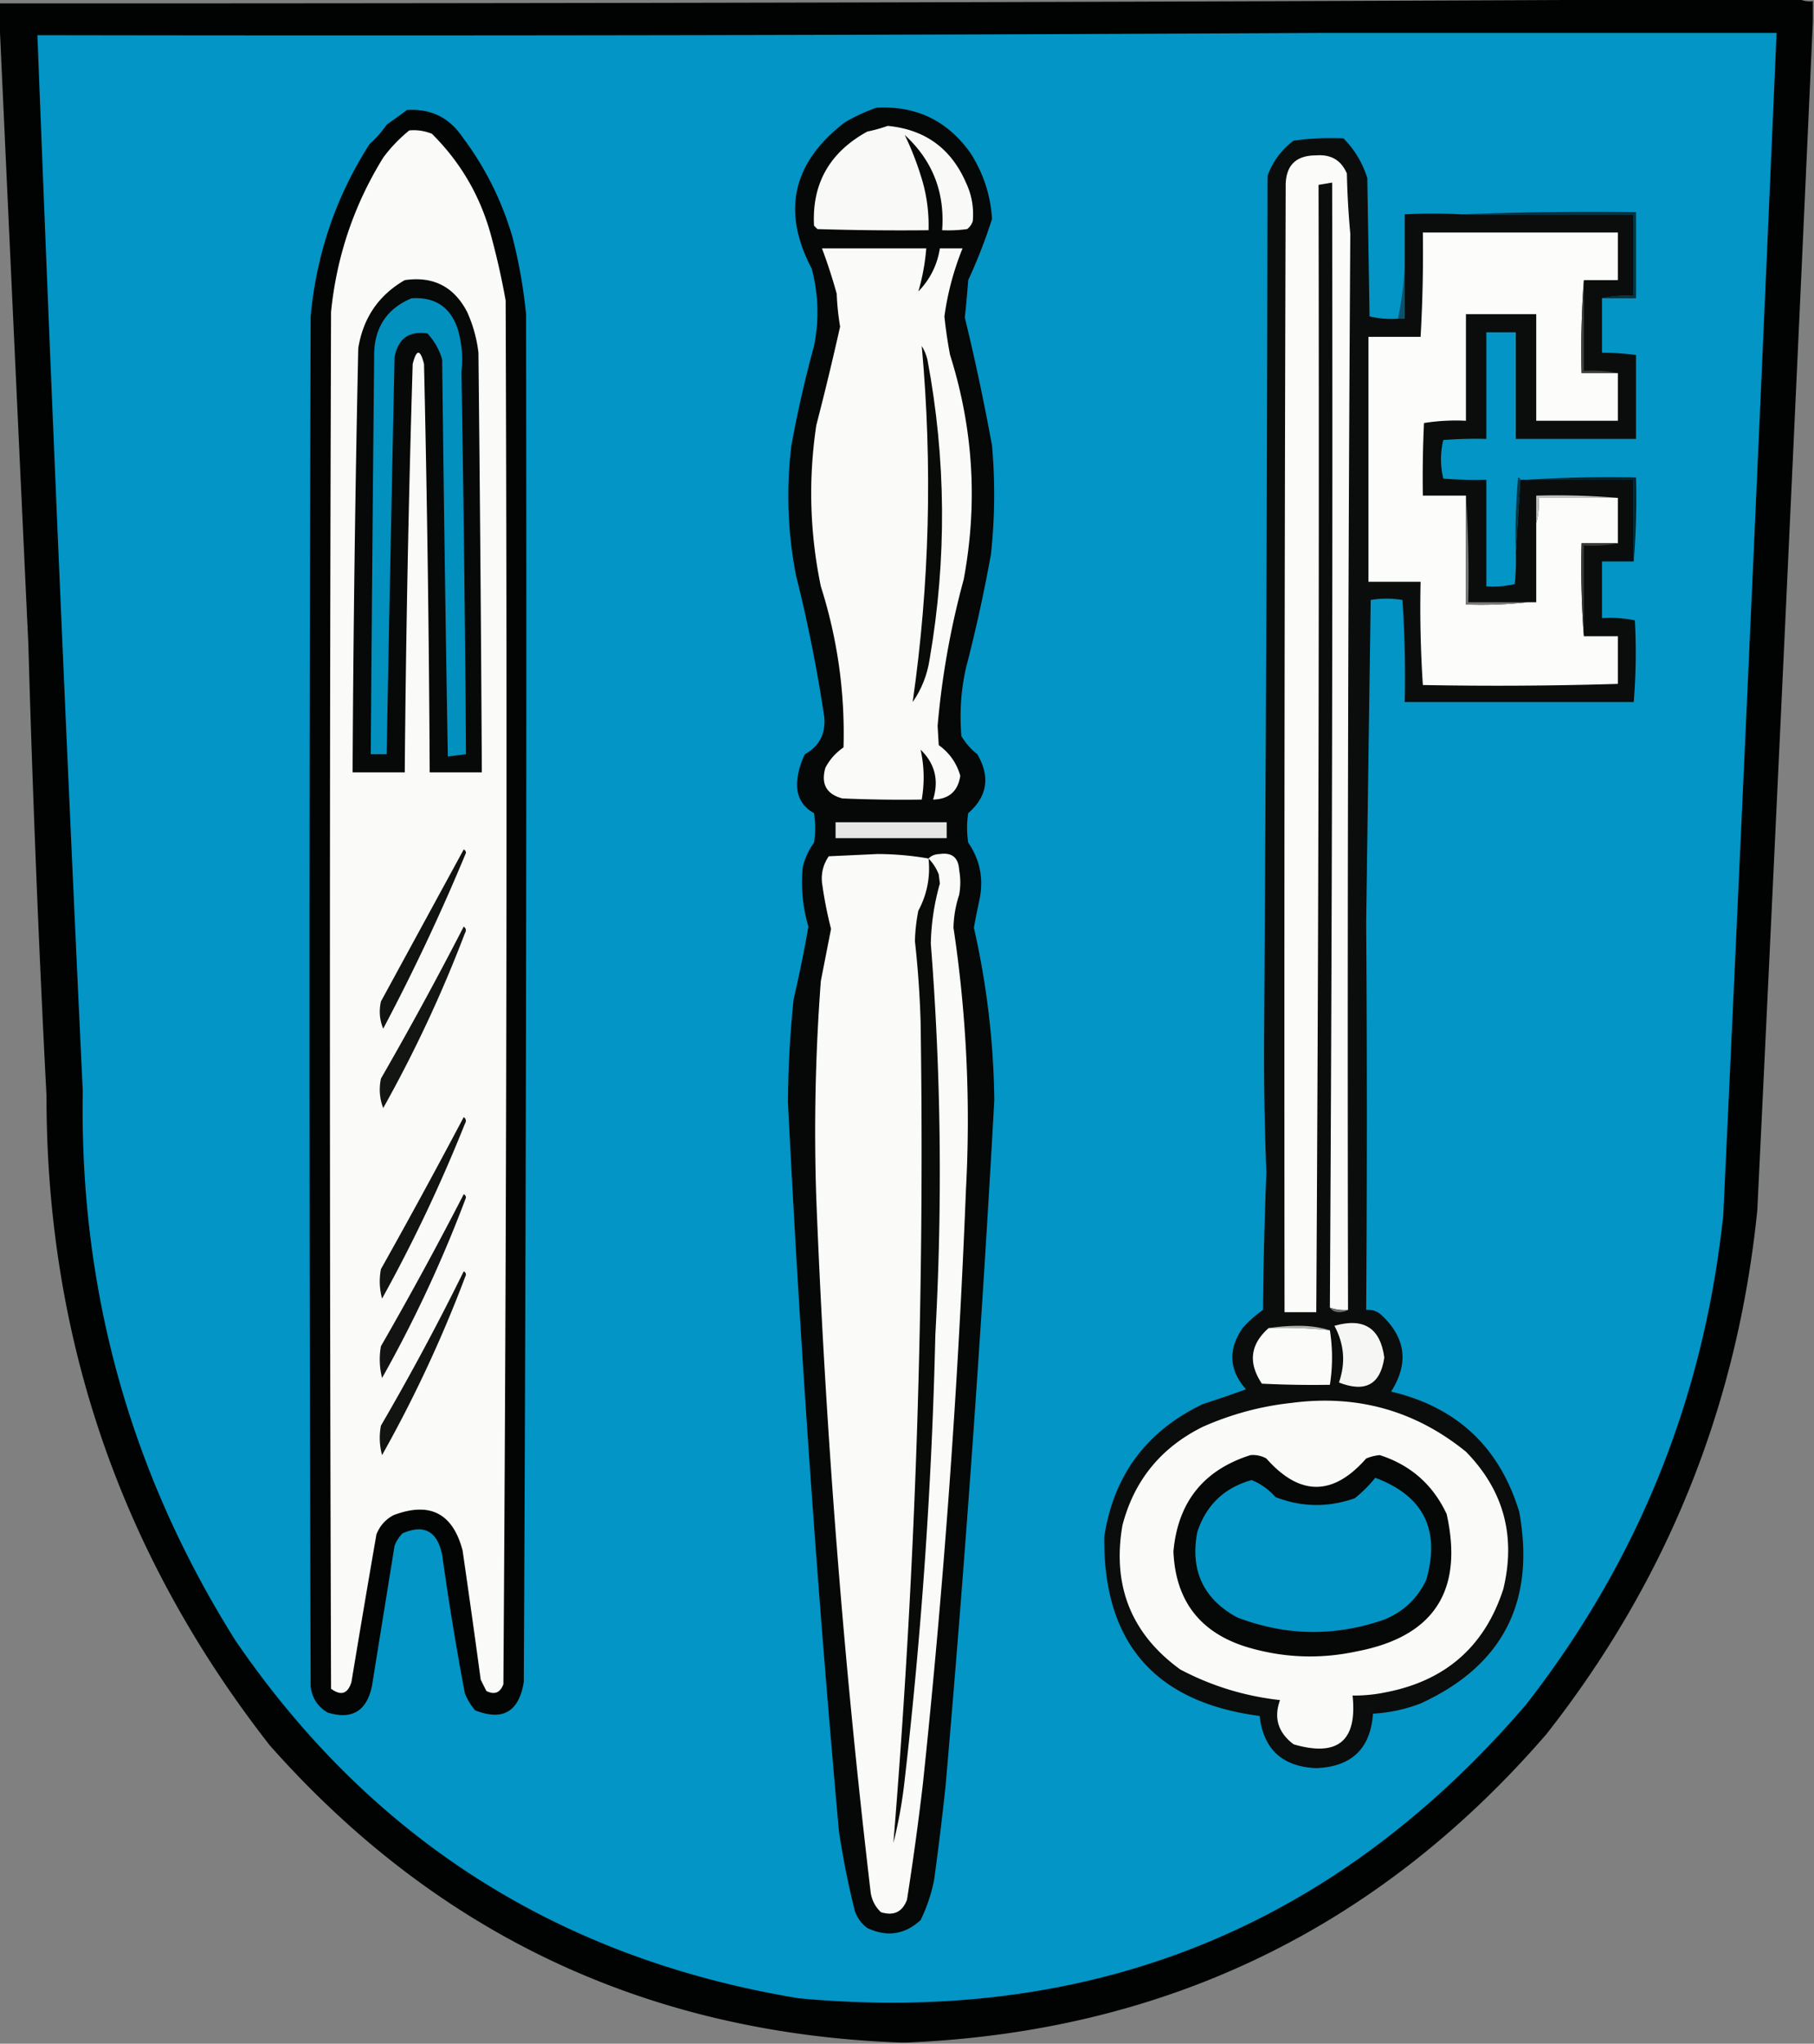 <svg xmlns="http://www.w3.org/2000/svg" width="800" height="901" style="shape-rendering:geometricPrecision;text-rendering:geometricPrecision;image-rendering:optimizeQuality;fill-rule:evenodd;clip-rule:evenodd"><rect width="100%" height="100%" fill="#808080" stroke="none"/><path style="opacity:1" fill="#000301" d="M792.5-.5h1c1.765.961 3.765 1.295 6 1v9a168766.891 168766.891 0 0 1-24.5 524c-8.728 86.229-39.728 163.229-93 231-74.394 85.987-168.561 131.32-282.5 136h-2c-111.796-3.988-204.629-47.654-278.5-131C53.313 685.444 20.48 589.944 20.5 483a8555.686 8555.686 0 0 1-8-199C8.127 190.547 3.793 97.047-.5 3.5v-2c264.693.05 529.027-.617 793-2z"/><path style="opacity:1" fill="#0295c5" d="M584.5 14.5h199a147495.288 147495.288 0 0 1-23.5 521c-8.496 80.535-37.496 152.535-87 216-84.264 98.149-191.097 141.316-320.5 129.5-105.523-17.319-188.356-69.819-248.5-157.5C57.503 649.716 35.003 568.883 36.5 481a53498.385 53498.385 0 0 1-20-465.5c189.501.333 378.834 0 568-1z"/><path style="opacity:1" fill="#050807" d="M386.5 47.5c17.53-.985 31.364 5.682 41.5 20 5.673 8.851 8.839 18.518 9.5 29a232.947 232.947 0 0 1-10.5 27 548.701 548.701 0 0 1-1.5 16.5 988.034 988.034 0 0 1 12 56.5 244.184 244.184 0 0 1-.5 48 676.535 676.535 0 0 1-11 50 97.581 97.581 0 0 0-2 30c1.8 3.083 4.133 5.749 7 8 5.792 9.944 4.459 18.611-4 26a42.479 42.479 0 0 0 0 13c5.181 7.521 6.848 15.854 5 25a334.005 334.005 0 0 0-2.5 12.5 360.711 360.711 0 0 1 9 76A9633.675 9633.675 0 0 1 417 787.5a1430.53 1430.53 0 0 1-5 41 71.512 71.512 0 0 1-6 18c-6.977 6.407-14.811 7.574-23.5 3.5-2.606-1.938-4.439-4.438-5.5-7.5a374.652 374.652 0 0 1-7-35A8134.613 8134.613 0 0 1 347.5 486a465.624 465.624 0 0 1 2.5-45.5 549.615 549.615 0 0 0 6.5-32 69.772 69.772 0 0 1-2.5-26c.899-4.038 2.566-7.705 5-11a42.479 42.479 0 0 0 0-13c-5.077-2.818-7.577-7.151-7.5-13a32.132 32.132 0 0 1 3.5-13c6.377-3.586 9.211-9.086 8.5-16.5a650.878 650.878 0 0 0-12.5-62.5c-3.628-18.899-4.295-37.899-2-57a515.696 515.696 0 0 1 10-44c2.293-11.43 1.959-22.763-1-34-13.328-25.34-8.495-46.84 14.5-64.5 4.534-2.667 9.2-4.834 14-6.5z"/><path style="opacity:1" fill="#030504" d="M179.5 48.5c10.465-.684 18.632 3.316 24.5 12 9.969 13.272 17.303 27.939 22 44a226.909 226.909 0 0 1 6 34c.322 201.001-.011 402.001-1 603-2.133 13.169-9.299 17.335-21.5 12.5a28.415 28.415 0 0 1-4.5-7.5 1310.897 1310.897 0 0 1-10-61c-2.143-10.484-7.977-13.651-17.5-9.5a15.83 15.83 0 0 0-3.5 5.5l-10 62c-2.373 10.934-8.873 14.767-19.5 11.5-4.367-2.555-6.867-6.388-7.5-11.5a91158.67 91158.67 0 0 1 0-604c2.559-27.637 11.225-52.97 26-76a47.659 47.659 0 0 0 7.5-8.5 942.285 942.285 0 0 0 9-6.5z"/><path style="opacity:1" fill="#f9faf7" d="M391.5 55.5c16.406 1.574 27.906 9.907 34.5 25 2.549 5.41 3.549 11.077 3 17a6.979 6.979 0 0 1-2.5 3.5 60.931 60.931 0 0 1-11 .5c1.253-16.755-4.247-30.755-16.5-42 3.214 6.62 5.88 13.62 8 21a70.927 70.927 0 0 1 2.5 21c-16.337.167-32.67 0-49-.5l-1.5-1.5c-.983-18.51 6.851-32.343 23.5-41.5a67.643 67.643 0 0 0 9-2.5z"/><path style="opacity:1" fill="#fafbf8" d="M180.5 57.5c3.478-.316 6.812.184 10 1.5 13.081 12.986 21.914 28.486 26.5 46.5a325.408 325.408 0 0 1 6 27c.742 203.367.409 406.7-1 610-1.404 3.779-3.904 4.779-7.5 3l-2.5-5a5840.7 5840.7 0 0 0-8-57c-4.342-16.422-14.509-21.588-30.5-15.5-3.539 1.907-6.039 4.74-7.5 8.5a8687.576 8687.576 0 0 0-11 65c-1.594 5.252-4.594 6.252-9 3a92066.467 92066.467 0 0 1 0-607c2.447-24.464 10.114-47.13 23-68a65.603 65.603 0 0 1 11.5-12z"/><path style="opacity:1" fill="#0b0d0c" d="M616.5 140.5h3v-46a230.522 230.522 0 0 1 25 0h76v36c-4.863-.319-9.53.014-14 1v24c4.837.008 9.837.341 15 1v37h-53v-47h-13v47c-6.342-.166-12.675 0-19 .5-1.333 5.667-1.333 11.333 0 17 6.325.5 12.658.666 19 .5v47c4.267.297 8.434-.036 12.5-1 .499-4.655.666-9.321.5-14l2-32h50v36h-14v25c4.93-.303 9.763.031 14.5 1a267.313 267.313 0 0 1-.5 36h-101a507.128 507.128 0 0 0-1-45c-4.756-.756-9.423-.756-14 0-.683 47.51-1.35 95.01-2 142.5.404 56.369.404 113.202 0 170.5 2.726-.236 5.059.597 7 2.5 10.514 9.992 11.847 21.159 4 33.5 28.991 6.824 47.824 24.49 56.5 53 7.226 39.722-7.274 67.889-43.5 84.5a69.603 69.603 0 0 1-21 4.5c-1.086 15.401-9.419 23.401-25 24-14.944-.618-23.278-8.284-25-23-46.203-6.038-69.036-32.371-68.5-79 4.132-27.142 18.632-46.642 43.5-58.5a637.628 637.628 0 0 0 19-6.5c-7.496-8.496-7.996-17.496-1.5-27a51.057 51.057 0 0 1 9-8c.173-20.24.673-40.406 1.5-60.5a1296.736 1296.736 0 0 1-1-63.5 71826.569 71826.569 0 0 0 1.5-376c2.326-6.32 6.16-11.487 11.5-15.5 7.318-1 14.652-1.333 22-1 4.91 4.987 8.41 10.82 10.5 17.5l1 61c4.066.964 8.233 1.297 12.5 1z"/><path style="opacity:1" fill="#fbfcf9" d="M594.5 577.5c-2.779.221-5.446-.112-8-1 .951-165.33 1.284-330.663 1-496l-6 1c.328 165.688-.005 331.355-1 497h-14c-.167-165.334 0-330.667.5-496-.18-9.368 4.32-14.034 13.5-14 6.488-.512 10.988 2.155 13.5 8a363.75 363.75 0 0 0 1.5 26.5 56374.364 56374.364 0 0 0-1 474.5z"/><path style="opacity:1" fill="#034" d="M644.5 94.5a1482.822 1482.822 0 0 1 77-1v38h-15c4.47-.986 9.137-1.319 14-1v-36h-76z"/><path style="opacity:1" fill="#fcfdfa" d="M698.5 123.5a420.766 420.766 0 0 0-1 41h16v21h-36v-47h-31v47a88.665 88.665 0 0 0-18.5 1 511.925 511.925 0 0 0-.5 32h19v48c9.182.327 18.182-.007 27-1h4v-35c.982-3.462 1.315-7.129 1-11h35v20h-16a420.766 420.766 0 0 0 1 41h15v21a1745.604 1745.604 0 0 1-86 .5 524.038 524.038 0 0 1-1-45.5h-23v-108h23a645.494 645.494 0 0 0 1-46h86v21h-15z"/><path style="opacity:1" fill="#fafbf8" d="M362.5 109.5h46c-.534 6.548-1.701 12.881-3.5 19 5.162-5.31 8.329-11.643 9.5-19h10a124.597 124.597 0 0 0-8 30 198.181 198.181 0 0 0 2.5 17c10.264 32.469 12.264 65.469 6 99a365.378 365.378 0 0 0-11.5 64.5l.5 8.5c4.734 3.4 7.901 7.9 9.5 13.5-1.02 6.851-5.02 10.351-12 10.5 2.656-8.51.822-15.844-5.5-22 1.599 7.237 1.766 14.57.5 22-11.671.167-23.338 0-35-.5-7.026-1.878-9.526-6.378-7.5-13.5 1.891-3.63 4.558-6.63 8-9 .684-24.209-2.649-47.876-10-71-4.884-23.565-5.551-47.232-2-71a1371.727 1371.727 0 0 0 10.5-43.5 113.601 113.601 0 0 1-1.5-14.5 233.64 233.64 0 0 0-6.5-20z"/><path style="opacity:1" fill="#07536d" d="M619.5 117.5v23h-3a148.577 148.577 0 0 0 3-23z"/><path style="opacity:1" fill="#060908" d="M178.5 123.5c12.52-1.824 21.687 2.843 27.5 14a60.277 60.277 0 0 1 5 18c.667 62.016 1.167 123.683 1.5 185h-23a9955.217 9955.217 0 0 0-2.5-180c-1.667-6.667-3.333-6.667-5 0a8238.75 8238.75 0 0 0-3.5 180h-23c.321-62.342 1.154-124.676 2.5-187 2.16-13.357 8.993-23.357 20.5-30z"/><path style="opacity:1" fill="#3e403e" d="M698.5 123.5v40c5.195-.321 10.195.013 15 1h-16a420.766 420.766 0 0 1 1-41z"/><path style="opacity:1" fill="#0290be" d="M181.5 131.5c10.521-.661 17.355 4.006 20.5 14 1.713 6.167 2.213 12.334 1.5 18.5.954 56.12 1.621 112.287 2 168.5l-8 1a30645.373 30645.373 0 0 1-2.5-175c-1.248-4.326-3.414-8.159-6.5-11.5-8.148-1.195-12.982 2.305-14.5 10.5a80012.977 80012.977 0 0 0-3.5 175h-7c.439-58.333.939-116.667 1.5-175-.21-12.635 5.29-21.302 16.5-26z"/><path style="opacity:1" fill="#090b09" d="M406.5 152.5c1.1 1.777 1.934 3.777 2.5 6 8.261 43.942 8.595 87.942 1 132-1.054 7.011-3.554 13.344-7.5 19 7.462-51.966 8.795-104.299 4-157z"/><path style="opacity:1" fill="#003747" d="m670.5 211.5-2 32c-.332-11.02.001-22.02 1-33 .607.124.94.457 1 1z"/><path style="opacity:1" fill="#01242e" d="M673.5 211.5a576.628 576.628 0 0 1 48-1 342.787 342.787 0 0 1-1 37v-36h-47z"/><path style="opacity:1" fill="#c4c6c3" d="M713.5 219.5h-35c.315 3.871-.018 7.538-1 11v-12c12.178-.328 24.178.005 36 1z"/><path style="opacity:1" fill="#373937" d="M713.5 239.5c-4.805.987-9.805 1.321-15 1v40a420.766 420.766 0 0 1-1-41h16z"/><path style="opacity:1" fill="#7b7c7a" d="M646.5 218.5a552.805 552.805 0 0 1 1 47h26c-8.818.993-17.818 1.327-27 1v-48z"/><path style="opacity:1" fill="#e6e7e4" d="M368.5 362.5h49v7h-49v-7z"/><path style="opacity:1" fill="#fafbf8" d="M409.5 378.5c1.194-1.277 2.86-1.944 5-2 5.334-.761 8.167 1.572 8.5 7a30.485 30.485 0 0 1 0 11 49.703 49.703 0 0 0-2.5 14.5 570.073 570.073 0 0 1 5.5 115.5 4002.262 4002.262 0 0 1-19 262 1329.454 1329.454 0 0 1-7 51c-2.017 5.424-5.85 7.258-11.5 5.5-2.438-2.295-3.938-5.128-4.5-8.5-11.949-101.405-19.949-203.405-24-306a884.282 884.282 0 0 1 2-96l4.5-23a178.82 178.82 0 0 1-4-20.5c-.383-4.206.617-8.039 3-11.5l21.5-1c7.735.034 15.235.701 22.5 2z"/><path style="opacity:1" fill="#090b09" d="M409.5 378.5c1.951 1.98 3.451 4.313 4.5 7l.5 4a104.482 104.482 0 0 0-4 26.5c4.509 57.245 5.176 114.745 2 172.5a2150.656 2150.656 0 0 1-13.5 196 206.658 206.658 0 0 1-5 28c9.841-120.211 13.841-240.877 12-362a437.32 437.32 0 0 0-2.5-35.5 77.113 77.113 0 0 1 1.5-13.5c3.851-7.19 5.351-14.857 4.5-23z"/><path style="opacity:1" fill="#111311" d="M204.5 374.5c.597.235.93.735 1 1.5a911.745 911.745 0 0 1-36.5 77.5c-1.588-3.809-1.922-7.809-1-12 12.179-22.36 24.346-44.694 36.5-67z"/><path style="opacity:1" fill="#131513" d="M204.5 408.5c1.073.751 1.24 1.751.5 3a577.378 577.378 0 0 1-36 77c-1.595-4.146-1.928-8.48-1-13a1624.7 1624.7 0 0 0 36.5-67z"/><path style="opacity:1" fill="#121412" d="M204.5 492.5c1.073.751 1.24 1.751.5 3a676.626 676.626 0 0 1-36.5 77 28.717 28.717 0 0 1-.5-13 3059.882 3059.882 0 0 0 36.5-67z"/><path style="opacity:1" fill="#121312" d="M204.5 526.5c.597.235.93.735 1 1.5a572.753 572.753 0 0 1-37 79.5 33.225 33.225 0 0 1-.5-14 1631.078 1631.078 0 0 0 36.5-67z"/><path style="opacity:1" fill="#121412" d="M204.5 560.5c.597.235.93.735 1 1.5a573.81 573.81 0 0 1-37 79.5 28.717 28.717 0 0 1-.5-13 1109.466 1109.466 0 0 0 36.5-68z"/><path style="opacity:1" fill="#6c6d6b" d="M586.5 576.5c2.554.888 5.221 1.221 8 1-1.122.656-2.455.989-4 1-1.833-.085-3.166-.752-4-2z"/><path style="opacity:1" fill="#b0b2af" d="M559.5 585.5c4.32-.666 8.82-.999 13.5-1 4.886.007 9.386.674 13.5 2a190.291 190.291 0 0 0-27-1z"/><path style="opacity:1" fill="#fbfcf9" d="M559.5 585.5c9.084-.304 18.084.029 27 1a76.603 76.603 0 0 1 0 24c-10.006.166-20.006 0-30-.5-6.134-9.191-5.134-17.358 3-24.5z"/><path style="opacity:1" fill="#f6f7f4" d="M588.5 584.5c12.914-3.715 20.248.952 22 14-1.709 11.874-8.376 15.541-20 11 3.005-8.606 2.338-16.939-2-25z"/><path style="opacity:1" fill="#fafbf8" d="M569.5 618.5c28.94-3.825 54.606 3.341 77 21.5 16.603 16.96 22.103 37.126 16.5 60.5-8.141 25.186-25.308 40.353-51.5 45.5a68.766 68.766 0 0 1-15 1.5c2.144 20.014-6.523 27.181-26 21.5-6.839-5.142-8.839-11.642-6-19.5-15.588-1.727-30.255-6.227-44-13.5-21.554-15.648-30.054-36.814-25.5-63.5 5.152-19.831 16.986-34.331 35.5-43.5 12.582-5.56 25.582-9.06 39-10.5z"/><path style="opacity:1" fill="#050806" d="M551.5 641.5c2.489-.202 4.823.298 7 1.5 14.703 16.652 29.37 16.652 44 0a20.2 20.2 0 0 1 6-1.5c13.613 4.388 23.447 13.055 29.5 26 7.509 33.841-5.658 54.007-39.5 60.5-16.488 3.579-32.821 2.912-49-2-20.427-6.441-31.093-20.441-32-42 1.949-21.772 13.282-35.939 34-42.5z"/><path style="opacity:1" fill="#0294c4" d="M606.5 651.5c21.308 7.948 28.808 22.948 22.5 45-3.893 8.226-10.059 14.059-18.5 17.5-21.831 7.605-43.498 7.272-65-1-14.818-8.143-20.652-20.643-17.5-37.5 3.895-11.948 11.895-19.615 24-23 3.958 1.589 7.458 4.089 10.5 7.5 11.583 4.495 23.249 4.661 35 .5a57.509 57.509 0 0 0 9-9z"/></svg>
